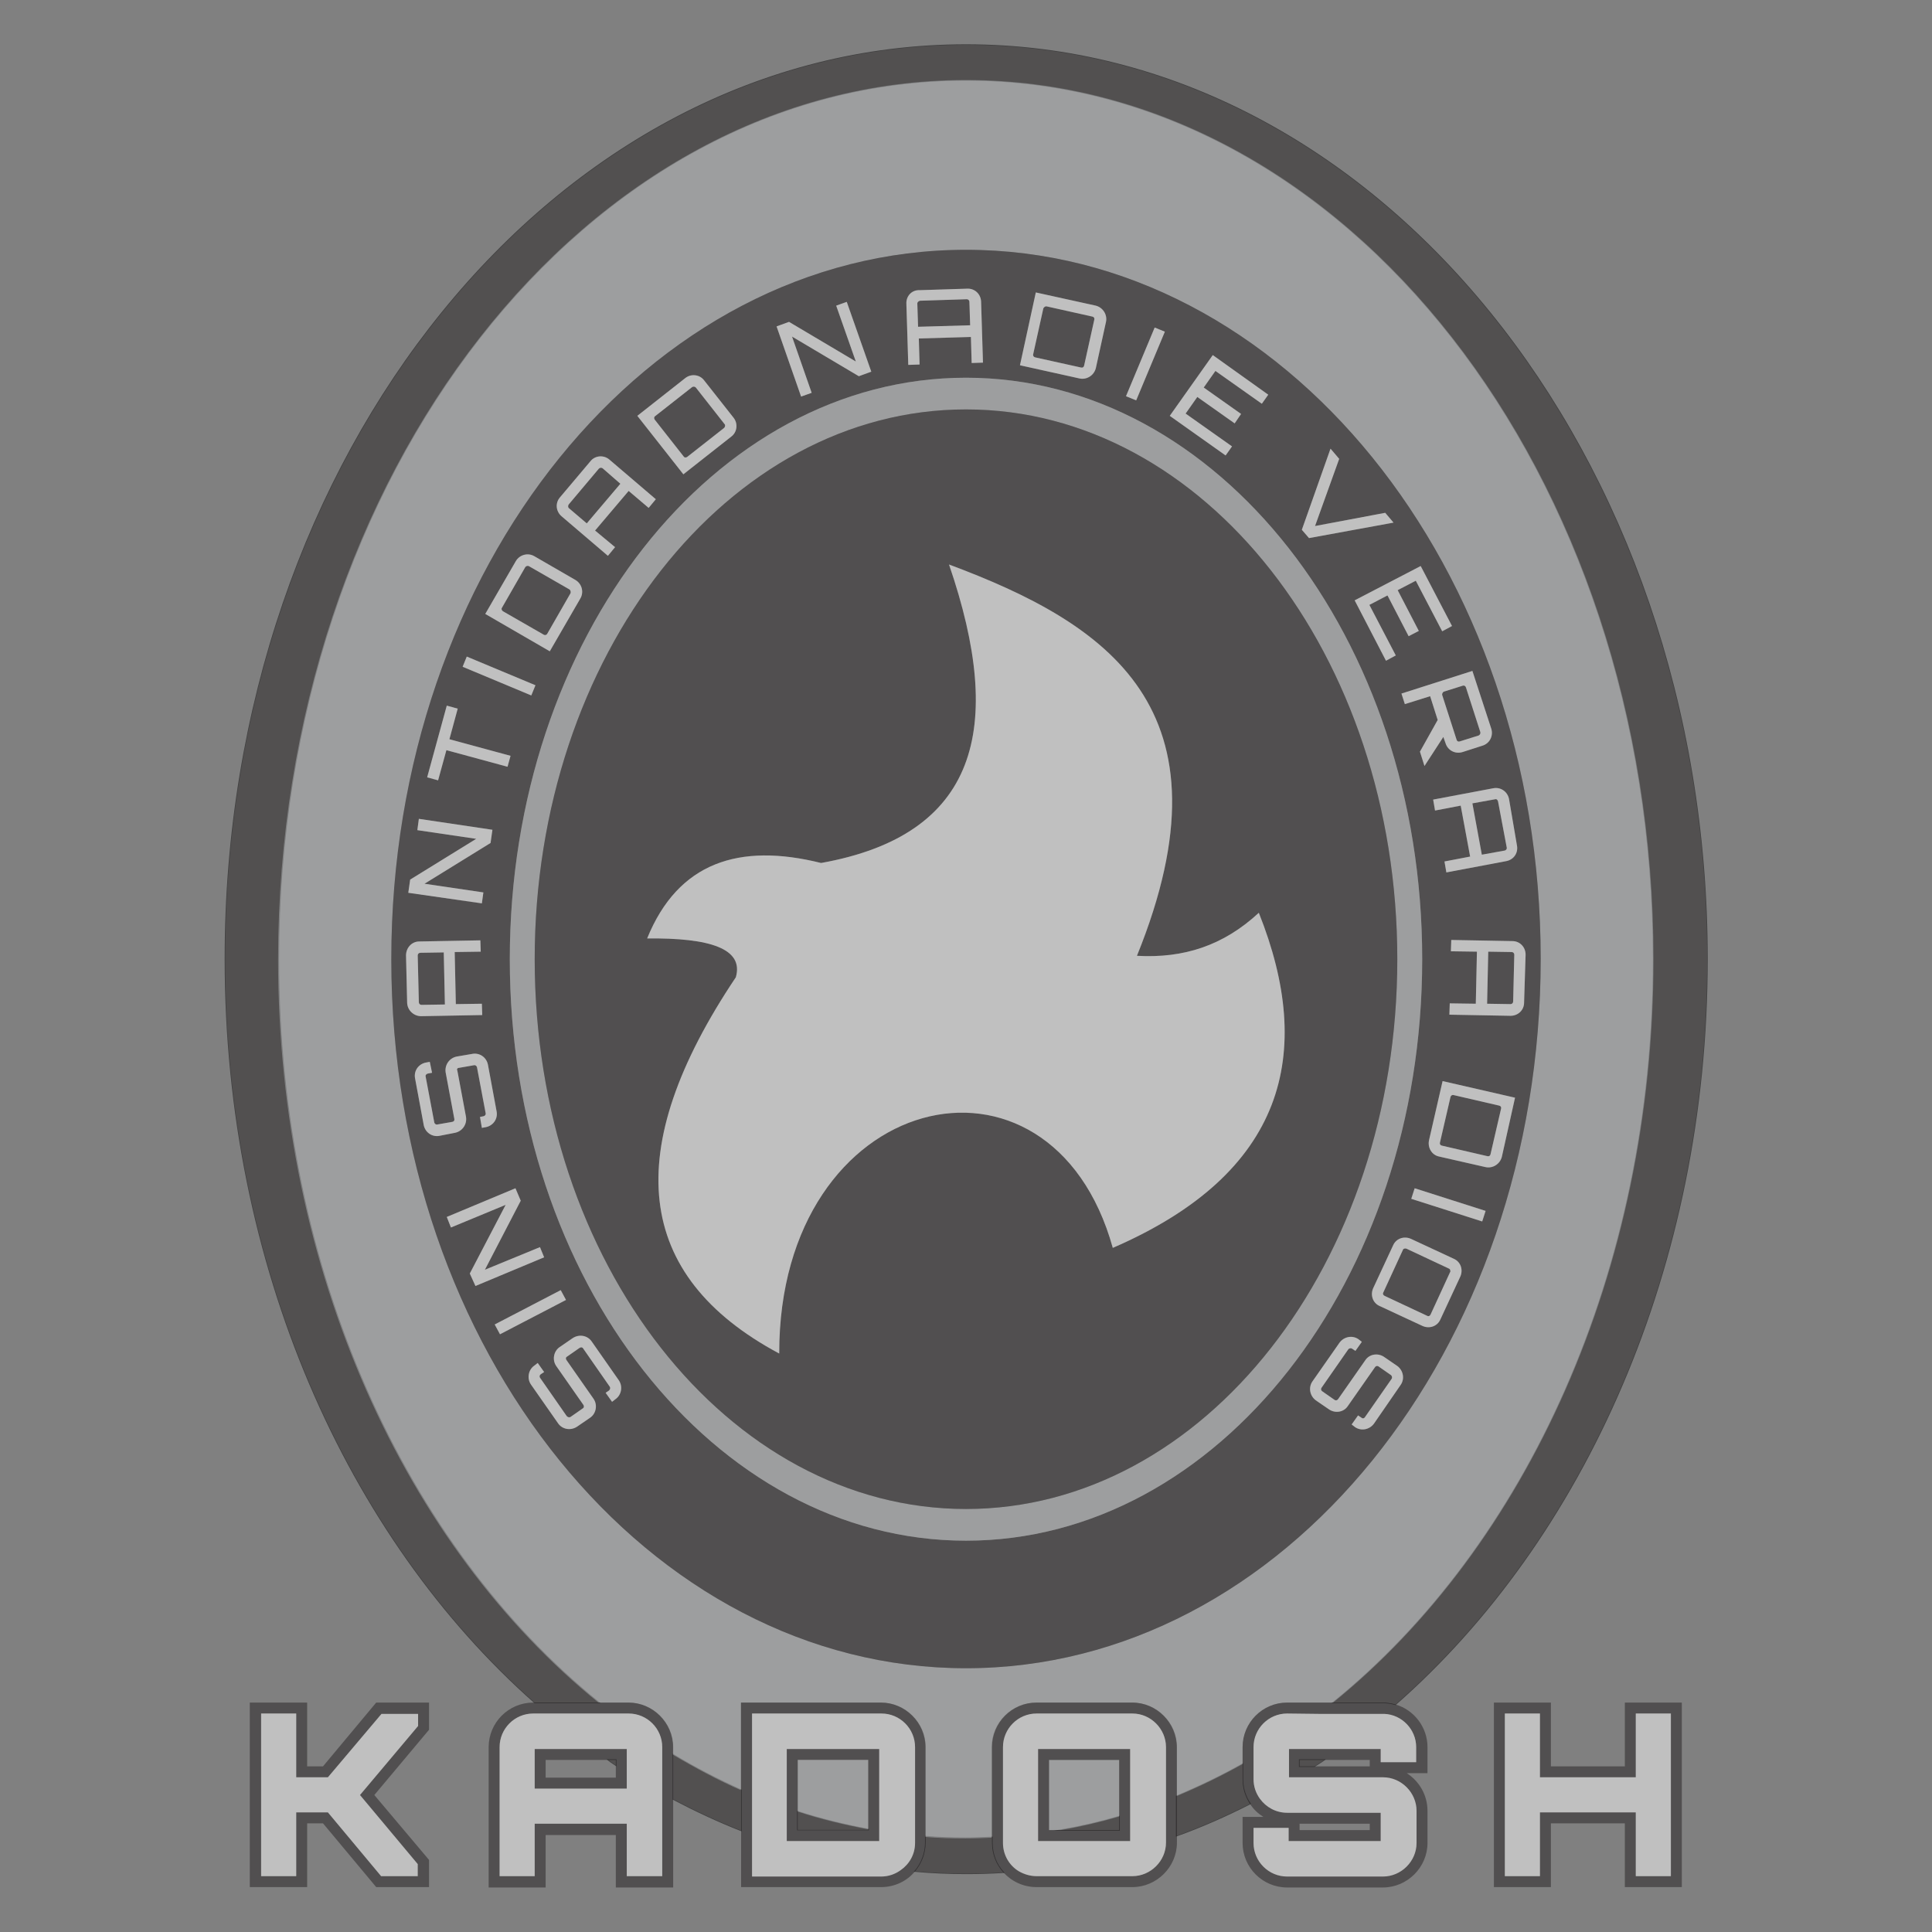 <?xml version="1.0" encoding="utf-8"?>
<!-- Generator: Adobe Illustrator 24.0.2, SVG Export Plug-In . SVG Version: 6.00 Build 0)  -->
<svg version="1.1" id="Capa_1" xmlns="http://www.w3.org/2000/svg" xmlns:xlink="http://www.w3.org/1999/xlink" x="0px" y="0px"
	 viewBox="0 0 512 512" style="enable-background:new 0 0 512 512;" xml:space="preserve">
<rect x="0" y="0" width="512" height="512" fill="#808080" stroke="none"/>
<style type="text/css">
	.st0{opacity:0.5;clip-path:url(#SVGID_2_);}
	.st1{clip-path:url(#SVGID_4_);fill:none;stroke:#000000;stroke-width:0.322;stroke-miterlimit:22.926;}
	.st2{clip-path:url(#SVGID_4_);fill-rule:evenodd;clip-rule:evenodd;fill:#231F20;}
	.st3{opacity:0.5;clip-path:url(#SVGID_2_);fill-rule:evenodd;clip-rule:evenodd;fill:#BBBCBF;}
	.st4{opacity:0.5;clip-path:url(#SVGID_2_);fill-rule:evenodd;clip-rule:evenodd;fill:#231F20;}
	.st5{opacity:0.5;clip-path:url(#SVGID_2_);fill-rule:evenodd;clip-rule:evenodd;fill:#FFFFFF;}
</style>
<g>
	<defs>
		<rect id="SVGID_1_" x="6" y="6" width="500" height="500"/>
	</defs>
	<clipPath id="SVGID_2_">
		<use xlink:href="#SVGID_1_"  style="overflow:visible;"/>
	</clipPath>
	<g class="st0">
		<g>
			<defs>
				<rect id="SVGID_3_" x="59" y="11.2" width="394" height="485.9"/>
			</defs>
			<clipPath id="SVGID_4_">
				<use xlink:href="#SVGID_3_"  style="overflow:visible;"/>
			</clipPath>
			<path class="st1" d="M230.1,484.8c-6.3-1.2-12.6-2.7-18.7-4.7v0v4.8h18.7V484.8L230.1,484.8z M296.6,481.4
				c-5.1,1.5-10.3,2.7-15.5,3.6h0.1h15.4V481.4L296.6,481.4z M163.2,467.8c-0.7-0.5-1.4-0.9-2-1.4h2V467.8z M196.4,485.1
				c-6.1-2.4-12.1-5.2-18-8.3v-11.8v0c5.8,3.5,11.8,6.6,18,9.4v0V485.1z M265.9,496.2c-3.3,0.2-6.6,0.3-9.9,0.3
				c-4.5,0-9-0.2-13.5-0.6c1.7-2,2.8-4.7,2.8-7.6v-1.6v0c3.5,0.3,7.1,0.4,10.7,0.4c2.3,0,4.6-0.1,6.9-0.2v0v1.4
				C262.9,491.4,264,494.1,265.9,496.2z M331.3,478c-6.3,3.2-12.8,6.1-19.5,8.5V476v0c6-2.5,11.8-5.3,17.5-8.5v0v3.9
				c0,2.1,0.5,4.1,1.6,6C331.1,477.6,331.2,477.8,331.3,478z M350.9,466.4c-0.8,0.6-1.7,1.1-2.6,1.7h-3.9v-1.7H350.9z M256,11.9
				c108.4,0,196.4,108.5,196.4,242.3c0,81.5-32.6,153.6-82.6,197.5c-1-0.3-2.2-0.5-3.3-0.5h-13.2h0c51-41.3,84.9-114.1,84.9-197
				c0-128.7-81.6-233-182.2-233S73.8,125.5,73.8,254.2c0,82.9,33.9,155.7,84.9,197h0h-17c-49.7-44-82-115.8-82-197
				C59.6,120.3,147.6,11.9,256,11.9z"/>
			<path class="st2" d="M230.1,484.8c-6.3-1.2-12.6-2.7-18.7-4.7v0v4.8h18.7V484.8L230.1,484.8z M296.6,481.4
				c-5.1,1.5-10.3,2.7-15.5,3.6h0.1h15.4V481.4L296.6,481.4z M163.2,467.8c-0.7-0.5-1.4-0.9-2-1.4h2V467.8z M196.4,485.1
				c-6.1-2.4-12.1-5.2-18-8.3v-11.8v0c5.8,3.5,11.8,6.6,18,9.4v0V485.1z M265.9,496.2c-3.3,0.2-6.6,0.3-9.9,0.3
				c-4.5,0-9-0.2-13.5-0.6c1.7-2,2.8-4.7,2.8-7.6v-1.6v0c3.5,0.3,7.1,0.4,10.7,0.4c2.3,0,4.6-0.1,6.9-0.2v0v1.4
				C262.9,491.4,264,494.1,265.9,496.2z M331.3,478c-6.3,3.2-12.8,6.1-19.5,8.5V476v0c6-2.5,11.8-5.3,17.5-8.5v0v3.9
				c0,2.1,0.5,4.1,1.6,6C331.1,477.6,331.2,477.8,331.3,478z M350.9,466.4c-0.8,0.6-1.7,1.1-2.6,1.7h-3.9v-1.7H350.9z M256,11.9
				c108.4,0,196.4,108.5,196.4,242.3c0,81.5-32.6,153.6-82.6,197.5c-1-0.3-2.2-0.5-3.3-0.5h-13.2h0c51-41.3,84.9-114.1,84.9-197
				c0-128.7-81.6-233-182.2-233c-100.6,0-182.2,104.3-182.2,233c0,82.9,33.9,155.7,84.9,197h0h-17c-49.7-44-82-115.8-82-197
				C59.6,120.3,147.6,11.9,256,11.9z"/>
		</g>
	</g>
	<path class="st3" d="M256,66.2c84.1,0,152.3,84.1,152.3,187.9S340.1,442.1,256,442.1c-84.1,0-152.3-84.1-152.3-187.9
		S171.9,66.2,256,66.2 M230.1,484.8c-6.3-1.2-12.6-2.7-18.7-4.7v-13.8h18.7V484.8z M296.6,481.4c-5.1,1.5-10.3,2.7-15.5,3.6H278
		v-18.6h18.6V481.4z M256,21.2c100.6,0,182.2,104.3,182.2,233c0,82.9-33.9,155.7-84.9,197h-12.2c-6.5,0-11.8,5.3-11.8,11.8v4.5
		c-5.7,3.2-11.5,6-17.5,8.5v-13c0-6.4-5.3-11.8-11.8-11.8h-25.4c-6.5,0-11.8,5.3-11.8,11.8v24c-2.3,0.1-4.6,0.2-6.9,0.2
		c-3.6,0-7.2-0.1-10.7-0.4V463c0-6.5-5.4-11.8-11.8-11.8h-37.1v23.2c-6.1-2.7-12.1-5.9-18-9.4V463c0-6.5-5.4-11.8-11.8-11.8h-7.9
		c-51-41.3-84.9-114.1-84.9-197C73.8,125.5,155.4,21.2,256,21.2z"/>
	<path class="st4" d="M256,100.1c66.8,0,120.9,69,120.9,154.1c0,85.1-54.1,154.1-120.9,154.1c-66.8,0-120.9-69-120.9-154.1
		C135.1,169.1,189.2,100.1,256,100.1 M132.5,353.6l17.5-9.1l-1.4-2.6l-17.5,9.1L132.5,353.6z M126,340.8l18.2-7.6l-1.1-2.7l-14.6,6
		l9.5-18.3l-1.4-3.3l-18.2,7.6l1.1,2.8l14.5-6l-9.5,18.2L126,340.8z M121.6,283l4-0.7c0.4-0.1,0.7,0.2,0.8,0.5l2.3,12.2
		c0.1,0.4-0.2,0.7-0.5,0.8l-1,0.2l0.5,2.9l1.1-0.2c1.9-0.4,3.2-2.2,2.8-4.2l-2.3-12.4c-0.4-1.9-2.2-3.2-4.2-2.8L121,280
		c-1.9,0.4-3.2,2.2-2.9,4.2l2.3,12.3c0.1,0.4-0.1,0.7-0.5,0.8l-4,0.7c-0.4,0.1-0.7-0.2-0.8-0.5l-2.3-12.2c-0.1-0.4,0.2-0.7,0.6-0.8
		l1.1-0.2l-0.6-2.9l-1.1,0.2c-1.9,0.4-3.2,2.2-2.8,4.2l2.3,12.4c0.4,1.9,2.2,3.2,4.2,2.8l4.1-0.8c1.9-0.4,3.2-2.2,2.9-4.2l-2.3-12.3
		C121,283.4,121.2,283,121.6,283z M117.6,252.4l0.3,13.8l-6.2,0.1c-0.4,0-0.7-0.3-0.7-0.7l-0.3-12.4c0-0.4,0.3-0.7,0.7-0.7
		L117.6,252.4z M111.6,269.3l16.2-0.3l-0.1-3l-6.9,0.1l-0.3-13.8l6.9-0.1l-0.1-3l-16.2,0.3c-2,0-3.5,1.7-3.5,3.7l0.3,12.6
		C108,267.8,109.7,269.3,111.6,269.3z M108.2,236.6l19.5,2.8l0.4-2.9l-15.6-2.3l17.5-10.8l0.5-3.5L111,217l-0.4,3l15.6,2.3
		l-17.5,10.8L108.2,236.6z M118.3,198.8l16.2,4.4l0.8-2.9l-16.2-4.4l2.2-8.1l-2.9-0.8l-5.2,19l2.9,0.8L118.3,198.8z M122.6,176.7
		l18.2,7.6l1.1-2.7l-18.2-7.6L122.6,176.7z M128.6,162.7l17.1,9.9l8.1-14c1-1.7,0.4-3.9-1.3-4.9l-10.9-6.3c-1.7-1-3.9-0.4-4.9,1.3
		L128.6,162.7z M151.2,157.2l-6.2,10.8c-0.2,0.3-0.6,0.4-0.9,0.2l-10.8-6.2c-0.3-0.2-0.5-0.6-0.3-0.9l6.2-10.8
		c0.2-0.3,0.6-0.4,0.9-0.3l10.8,6.2C151.2,156.4,151.3,156.8,151.2,157.2z M164.4,128.2l-8.9,10.5l-4.7-4c-0.3-0.2-0.3-0.7-0.1-1
		l8-9.5c0.3-0.3,0.7-0.3,1-0.1L164.4,128.2z M157.7,140.6l8.9-10.5l5.3,4.5l1.9-2.3l-12.3-10.5c-1.5-1.3-3.8-1.1-5,0.4l-8.1,9.6
		c-1.3,1.5-1.1,3.7,0.4,5l12.3,10.5l1.9-2.3L157.7,140.6z M191.9,113.4l-9.8,7.7c-0.3,0.2-0.7,0.2-0.9-0.1l-7.7-9.8
		c-0.2-0.3-0.2-0.7,0.1-0.9l9.8-7.7c0.3-0.2,0.7-0.2,1,0.1l7.7,9.8C192.2,112.7,192.2,113.1,191.9,113.4z M168.9,110.2l12.2,15.5
		l12.7-10c1.6-1.2,1.8-3.5,0.6-5l-7.8-9.9c-1.2-1.6-3.5-1.8-5-0.6L168.9,110.2z M221.6,81l5.2,14.8l-17.7-10.5l-3.3,1.2l6.5,18.6
		l2.8-1l-5.2-14.9l17.7,10.5l3.3-1.2L224.4,80L221.6,81z M240.2,80.5l0.5,16.2l3-0.1l-0.2-6.9l13.8-0.4l0.2,6.9l3-0.1l-0.5-16.2
		c-0.1-2-1.7-3.5-3.7-3.4l-12.6,0.4C241.6,76.8,240.1,78.5,240.2,80.5z M243.8,79.7l12.4-0.4c0.4,0,0.7,0.3,0.7,0.7l0.2,6.2
		l-13.8,0.4l-0.2-6.2C243.1,80.1,243.4,79.8,243.8,79.7z M277.4,81.2l12.1,2.7c0.4,0.1,0.6,0.4,0.5,0.8l-2.7,12.2
		c-0.1,0.4-0.4,0.6-0.8,0.5l-12.2-2.7c-0.4-0.1-0.6-0.5-0.5-0.8l2.7-12.2C276.7,81.4,277,81.1,277.4,81.2z M274.5,77.5l-4.2,19.3
		l15.8,3.5c1.9,0.4,3.8-0.8,4.3-2.7l2.7-12.3c0.4-1.9-0.8-3.8-2.7-4.3L274.5,77.5z M306,86.8l-7.6,18.2l2.7,1.1l7.6-18.2L306,86.8z
		 M321.4,94.1L310,110.2l14.8,10.5l1.7-2.4l-12.3-8.7l3.1-4.4l9.9,7l1.7-2.5l-9.9-7l3.1-4.4l12.3,8.7l1.7-2.4L321.4,94.1z
		 M352.6,118.9l-7.6,21.5l1.9,2.2l22.4-4.1l-2.2-2.6l-18.6,3.5l6.4-17.8L352.6,118.9z M376.5,150l-17.5,9.1l8.3,16l2.6-1.4l-7-13.4
		l4.8-2.5l5.6,10.8l2.7-1.4l-5.6-10.8l4.8-2.5l7,13.4l2.6-1.4L376.5,150z M388.5,182.2l3.8,11.8c0.1,0.4-0.1,0.7-0.4,0.9l-5.1,1.6
		c-0.4,0.1-0.7-0.1-0.8-0.5l-3.8-11.8c-0.1-0.3,0.1-0.7,0.4-0.9l5.1-1.6C388,181.6,388.4,181.8,388.5,182.2z M390.2,177.8l-18.8,6
		l0.9,2.8l6.7-2.1l2,6.3l-4.7,8.4l1.2,3.8l5-7.7l0.6,1.7c0.6,1.9,2.6,2.9,4.5,2.3l5.3-1.7c1.9-0.6,2.9-2.6,2.3-4.5L390.2,177.8z
		 M397,212.4l2.3,12.2c0.1,0.4-0.2,0.7-0.5,0.8l-6.1,1.1l-2.5-13.6l6.1-1.1C396.6,211.7,396.9,212,397,212.4z M399.9,211.7
		c-0.4-1.9-2.2-3.2-4.2-2.8l-15.9,3l0.5,2.9l6.8-1.3l2.5,13.5l-6.8,1.3l0.5,2.9l15.9-3c2-0.4,3.2-2.2,2.8-4.2L399.9,211.7z
		 M394.4,252.2l6.2,0.1c0.4,0,0.7,0.3,0.7,0.7l-0.3,12.4c0,0.4-0.3,0.7-0.7,0.7l-6.2-0.1L394.4,252.2z M404.3,253
		c0-2-1.5-3.6-3.5-3.6l-16.2-0.3l-0.1,3l6.9,0.1l-0.3,13.8l-6.9-0.1l-0.1,3l16.2,0.3c2,0,3.6-1.5,3.6-3.5L404.3,253z M397.3,293
		c0.4,0.1,0.6,0.4,0.5,0.8l-2.8,12.1c-0.1,0.4-0.4,0.6-0.8,0.5l-12.1-2.8c-0.4-0.1-0.6-0.4-0.5-0.8l2.8-12.1
		c0.1-0.4,0.5-0.6,0.8-0.5L397.3,293z M401.5,290.9l-19.2-4.4l-3.6,15.7c-0.4,1.9,0.7,3.9,2.7,4.3l12.3,2.8c1.9,0.4,3.8-0.8,4.3-2.7
		L401.5,290.9z M393.7,320.9l-18.8-6l-0.9,2.8l18.8,6L393.7,320.9z M372.7,330.9l11.3,5.3c0.2,0.1,0.3,0.2,0.3,0.4
		c0.1,0.2,0.1,0.4,0,0.5l-5.2,11.3c-0.2,0.4-0.6,0.5-0.9,0.3l-11.3-5.3c-0.4-0.2-0.5-0.6-0.3-0.9l5.2-11.3
		C371.9,330.9,372.3,330.8,372.7,330.9z M385.3,333.6l-11.4-5.3c-1.8-0.8-3.9-0.1-4.7,1.7l-5.3,11.4c-0.8,1.8-0.1,3.9,1.7,4.7
		l11.4,5.3c1.8,0.8,3.9,0.1,4.7-1.7l5.3-11.4C387.8,336.5,387.1,334.4,385.3,333.6z M371.2,367c1.1-1.6,0.7-3.8-0.9-5l-3.5-2.4
		c-1.6-1.1-3.9-0.8-5,0.9l-7.2,10.3c-0.2,0.3-0.6,0.4-0.9,0.2l-3.3-2.3c-0.3-0.2-0.4-0.6-0.2-0.9l7.1-10.2c0.2-0.3,0.7-0.4,1-0.2
		l0.9,0.6l1.7-2.4l-0.9-0.7c-1.6-1.1-3.8-0.7-5,0.9l-7.2,10.3c-1.1,1.6-0.7,3.8,0.9,5l3.5,2.4c1.6,1.1,3.9,0.8,5-0.9l7.2-10.3
		c0.2-0.3,0.6-0.4,0.9-0.2l3.3,2.3c0.3,0.2,0.4,0.7,0.2,1l-7.1,10.2c-0.2,0.3-0.6,0.4-0.9,0.1l-0.9-0.6l-1.7,2.4l0.9,0.7
		c1.6,1.1,3.8,0.7,5-0.9L371.2,367z M156.4,375.7c1.6-1.1,2-3.4,0.9-5l-7.2-10.3c-0.2-0.3-0.2-0.7,0.2-0.9l3.3-2.3
		c0.3-0.2,0.7-0.2,0.9,0.1l7.1,10.2c0.2,0.3,0.1,0.7-0.2,1l-0.9,0.6l1.7,2.4l0.9-0.7c1.6-1.1,2-3.4,0.9-5l-7.2-10.3
		c-1.1-1.6-3.3-2-5-0.9l-3.5,2.4c-1.6,1.1-2,3.4-0.9,5l7.2,10.3c0.2,0.3,0.2,0.7-0.1,0.9l-3.3,2.3c-0.3,0.2-0.7,0.1-1-0.2l-7.1-10.2
		c-0.2-0.3-0.1-0.7,0.2-0.9l0.9-0.6l-1.7-2.4l-0.9,0.7c-1.6,1.1-2,3.4-0.9,5l7.2,10.3c1.1,1.6,3.3,2,5,0.9L156.4,375.7z M256,66.2
		c84.1,0,152.3,84.1,152.3,187.9S340.1,442.1,256,442.1c-84.1,0-152.3-84.1-152.3-187.9S171.9,66.2,256,66.2z"/>
	<path class="st3" d="M256,108.5c63.1,0,114.3,65.2,114.3,145.7S319.1,399.9,256,399.9c-63.1,0-114.3-65.2-114.3-145.7
		S192.9,108.5,256,108.5 M256,100.1c66.8,0,120.9,69,120.9,154.1c0,85.1-54.1,154.1-120.9,154.1c-66.8,0-120.9-69-120.9-154.1
		C135.1,169.1,189.2,100.1,256,100.1z"/>
	<path class="st4" d="M251.5,149.6c41.8,15.6,76.4,38.1,49.8,103.7c12.4,0.7,22.9-2.7,32.3-11.4c14.9,37.3,7,69-38.7,88.8
		c-16.4-59-88.5-42-88.4,28C168,338.1,164.3,304.8,195,259c2.2-7.6-6.9-10.5-23.5-10.3c8.2-20.2,24.4-25.4,46.1-20
		C258.9,221.3,266.5,193.3,251.5,149.6 M256,108.5c63.1,0,114.3,65.2,114.3,145.7S319.1,399.9,256,399.9
		c-63.1,0-114.3-65.2-114.3-145.7S192.9,108.5,256,108.5z"/>
	<path class="st5" d="M132.5,353.6l17.5-9.1l-1.4-2.6l-17.5,9.1L132.5,353.6z M126,340.8l18.2-7.6l-1.1-2.7l-14.6,6l9.5-18.3
		l-1.4-3.3l-18.2,7.6l1.1,2.8l14.5-6l-9.5,18.2L126,340.8z M121.6,283l4-0.7c0.4-0.1,0.7,0.2,0.8,0.5l2.3,12.2
		c0.1,0.4-0.2,0.7-0.5,0.8l-1,0.2l0.5,2.9l1.1-0.2c1.9-0.4,3.2-2.2,2.8-4.2l-2.3-12.4c-0.4-1.9-2.2-3.2-4.2-2.8L121,280
		c-1.9,0.4-3.2,2.2-2.9,4.2l2.3,12.3c0.1,0.4-0.1,0.7-0.5,0.8l-4,0.7c-0.4,0.1-0.7-0.2-0.8-0.5l-2.3-12.2c-0.1-0.4,0.2-0.7,0.6-0.8
		l1.1-0.2l-0.6-2.9l-1.1,0.2c-1.9,0.4-3.2,2.2-2.8,4.2l2.3,12.4c0.4,1.9,2.2,3.2,4.2,2.8l4.1-0.8c1.9-0.4,3.2-2.2,2.9-4.2l-2.3-12.3
		C121,283.4,121.2,283,121.6,283z M117.6,252.4l0.3,13.8l-6.2,0.1c-0.4,0-0.7-0.3-0.7-0.7l-0.3-12.4c0-0.4,0.3-0.7,0.7-0.7
		L117.6,252.4z M111.6,269.3l16.2-0.3l-0.1-3l-6.9,0.1l-0.3-13.8l6.9-0.1l-0.1-3l-16.2,0.3c-2,0-3.5,1.7-3.5,3.7l0.3,12.6
		C108,267.8,109.7,269.3,111.6,269.3z M108.2,236.6l19.5,2.8l0.4-2.9l-15.6-2.3l17.5-10.8l0.5-3.5L111,217l-0.4,3l15.6,2.3
		l-17.5,10.8L108.2,236.6z M118.3,198.8l16.2,4.4l0.8-2.9l-16.2-4.4l2.2-8.1l-2.9-0.8l-5.2,19l2.9,0.8L118.3,198.8z M122.6,176.7
		l18.2,7.6l1.1-2.7l-18.2-7.6L122.6,176.7z M128.6,162.7l17.1,9.9l8.1-14c1-1.7,0.4-3.9-1.3-4.9l-10.9-6.3c-1.7-1-3.9-0.4-4.9,1.3
		L128.6,162.7z M151.2,157.2l-6.2,10.8c-0.2,0.3-0.6,0.4-0.9,0.2l-10.8-6.2c-0.3-0.2-0.5-0.6-0.3-0.9l6.2-10.8
		c0.2-0.3,0.6-0.4,0.9-0.3l10.8,6.2C151.2,156.4,151.3,156.8,151.2,157.2z M164.4,128.2l-8.9,10.5l-4.7-4c-0.3-0.2-0.3-0.7-0.1-1
		l8-9.5c0.3-0.3,0.7-0.3,1-0.1L164.4,128.2z M157.7,140.6l8.9-10.5l5.3,4.5l1.9-2.3l-12.3-10.5c-1.5-1.3-3.8-1.1-5,0.4l-8.1,9.6
		c-1.3,1.5-1.1,3.7,0.4,5l12.3,10.5l1.9-2.3L157.7,140.6z M191.9,113.4l-9.8,7.7c-0.3,0.2-0.7,0.2-0.9-0.1l-7.7-9.8
		c-0.2-0.3-0.2-0.7,0.1-0.9l9.8-7.7c0.3-0.2,0.7-0.2,1,0.1l7.7,9.8C192.2,112.7,192.2,113.1,191.9,113.4z M168.9,110.2l12.2,15.5
		l12.7-10c1.6-1.2,1.8-3.5,0.6-5l-7.8-9.9c-1.2-1.6-3.5-1.8-5-0.6L168.9,110.2z M221.6,81l5.2,14.8l-17.7-10.5l-3.3,1.2l6.5,18.6
		l2.8-1l-5.2-14.9l17.7,10.5l3.3-1.2L224.4,80L221.6,81z M240.2,80.5l0.5,16.2l3-0.1l-0.2-6.9l13.8-0.4l0.2,6.9l3-0.1l-0.5-16.2
		c-0.1-2-1.7-3.5-3.7-3.4l-12.6,0.4C241.6,76.8,240.1,78.5,240.2,80.5z M243.8,79.7l12.4-0.4c0.4,0,0.7,0.3,0.7,0.7l0.2,6.2
		l-13.8,0.4l-0.2-6.2C243.1,80.1,243.4,79.8,243.8,79.7z M277.4,81.2l12.1,2.7c0.4,0.1,0.6,0.4,0.5,0.8l-2.7,12.2
		c-0.1,0.4-0.4,0.6-0.8,0.5l-12.2-2.7c-0.4-0.1-0.6-0.5-0.5-0.8l2.7-12.2C276.7,81.4,277,81.1,277.4,81.2z M274.5,77.5l-4.2,19.3
		l15.8,3.5c1.9,0.4,3.8-0.8,4.3-2.7l2.7-12.3c0.4-1.9-0.8-3.8-2.7-4.3L274.5,77.5z M306,86.8l-7.6,18.2l2.7,1.1l7.6-18.2L306,86.8z
		 M321.4,94.1L310,110.2l14.8,10.5l1.7-2.4l-12.3-8.7l3.1-4.4l9.9,7l1.7-2.5l-9.9-7l3.1-4.4l12.3,8.7l1.7-2.4L321.4,94.1z
		 M352.6,118.9l-7.6,21.5l1.9,2.2l22.4-4.1l-2.2-2.6l-18.6,3.5l6.4-17.8L352.6,118.9z M376.5,150l-17.5,9.1l8.3,16l2.6-1.4l-7-13.4
		l4.8-2.5l5.6,10.8l2.7-1.4l-5.6-10.8l4.8-2.5l7,13.4l2.6-1.4L376.5,150z M388.5,182.2l3.8,11.8c0.1,0.4-0.1,0.7-0.4,0.9l-5.1,1.6
		c-0.4,0.1-0.7-0.1-0.8-0.5l-3.8-11.8c-0.1-0.3,0.1-0.7,0.4-0.9l5.1-1.6C388,181.6,388.4,181.8,388.5,182.2z M390.2,177.8l-18.8,6
		l0.9,2.8l6.7-2.1l2,6.3l-4.7,8.4l1.2,3.8l5-7.7l0.6,1.7c0.6,1.9,2.6,2.9,4.5,2.3l5.3-1.7c1.9-0.6,2.9-2.6,2.3-4.5L390.2,177.8z
		 M397,212.4l2.3,12.2c0.1,0.4-0.2,0.7-0.5,0.8l-6.1,1.1l-2.5-13.6l6.1-1.1C396.6,211.7,396.9,212,397,212.4z M399.9,211.7
		c-0.4-1.9-2.2-3.2-4.2-2.8l-15.9,3l0.5,2.9l6.8-1.3l2.5,13.5l-6.8,1.3l0.5,2.9l15.9-3c2-0.4,3.2-2.2,2.8-4.2L399.9,211.7z
		 M394.4,252.2l6.2,0.1c0.4,0,0.7,0.3,0.7,0.7l-0.3,12.4c0,0.4-0.3,0.7-0.7,0.7l-6.2-0.1L394.4,252.2z M404.3,253
		c0-2-1.5-3.6-3.5-3.6l-16.2-0.3l-0.1,3l6.9,0.1l-0.3,13.8l-6.9-0.1l-0.1,3l16.2,0.3c2,0,3.6-1.5,3.6-3.5L404.3,253z M397.3,293
		c0.4,0.1,0.6,0.4,0.5,0.8l-2.8,12.1c-0.1,0.4-0.4,0.6-0.8,0.5l-12.1-2.8c-0.4-0.1-0.6-0.4-0.5-0.8l2.8-12.1
		c0.1-0.4,0.5-0.6,0.8-0.5L397.3,293z M401.5,290.9l-19.2-4.4l-3.6,15.7c-0.4,1.9,0.7,3.9,2.7,4.3l12.3,2.8c1.9,0.4,3.8-0.8,4.3-2.7
		L401.5,290.9z M393.7,320.9l-18.8-6l-0.9,2.8l18.8,6L393.7,320.9z M372.7,330.9l11.3,5.3c0.2,0.1,0.3,0.2,0.3,0.4
		c0.1,0.2,0.1,0.4,0,0.5l-5.2,11.3c-0.2,0.4-0.6,0.5-0.9,0.3l-11.3-5.3c-0.4-0.2-0.5-0.6-0.3-0.9l5.2-11.3
		C371.9,330.9,372.3,330.8,372.7,330.9z M385.3,333.6l-11.4-5.3c-1.8-0.8-3.9-0.1-4.7,1.7l-5.3,11.4c-0.8,1.8-0.1,3.9,1.7,4.7
		l11.4,5.3c1.8,0.8,3.9,0.1,4.7-1.7l5.3-11.4C387.8,336.5,387.1,334.4,385.3,333.6z M371.2,367c1.1-1.6,0.7-3.8-0.9-5l-3.5-2.4
		c-1.6-1.1-3.9-0.8-5,0.9l-7.2,10.3c-0.2,0.3-0.6,0.4-0.9,0.2l-3.3-2.3c-0.3-0.2-0.4-0.6-0.2-0.9l7.1-10.2c0.2-0.3,0.7-0.4,1-0.2
		l0.9,0.6l1.7-2.4l-0.9-0.7c-1.6-1.1-3.8-0.7-5,0.9l-7.2,10.3c-1.1,1.6-0.7,3.8,0.9,5l3.5,2.4c1.6,1.1,3.9,0.8,5-0.9l7.2-10.3
		c0.2-0.3,0.6-0.4,0.9-0.2l3.3,2.3c0.3,0.2,0.4,0.7,0.2,1l-7.1,10.2c-0.2,0.3-0.6,0.4-0.9,0.1l-0.9-0.6l-1.7,2.4l0.9,0.7
		c1.6,1.1,3.8,0.7,5-0.9L371.2,367z M156.4,375.7c1.6-1.1,2-3.4,0.9-5l-7.2-10.3c-0.2-0.3-0.2-0.7,0.2-0.9l3.3-2.3
		c0.3-0.2,0.7-0.2,0.9,0.1l7.1,10.2c0.2,0.3,0.1,0.7-0.2,1l-0.9,0.6l1.7,2.4l0.9-0.7c1.6-1.1,2-3.4,0.9-5l-7.2-10.3
		c-1.1-1.6-3.3-2-5-0.9l-3.5,2.4c-1.6,1.1-2,3.4-0.9,5l7.2,10.3c0.2,0.3,0.2,0.7-0.1,0.9l-3.3,2.3c-0.3,0.2-0.7,0.1-1-0.2l-7.1-10.2
		c-0.2-0.3-0.1-0.7,0.2-0.9l0.9-0.6l-1.7-2.4l-0.9,0.7c-1.6,1.1-2,3.4-0.9,5l7.2,10.3c1.1,1.6,3.3,2,5,0.9L156.4,375.7z"/>
	<path class="st4" d="M163.2,471.1h-18.6v-4.7h16.5h2.1v1.4V471.1z M129.5,463v37.2h15.1v-13.9h18.6v13.9h15.2v-23.3v-11.8V463
		c0-6.5-5.4-11.8-11.8-11.8h-7.9h-17h-0.4C134.8,451.2,129.5,456.5,129.5,463z M211.4,466.4h18.7v18.5v0.1h-18.7v-4.8V466.4z
		 M196.4,451.2v23.2v10.7v15h37.1c3.6,0,6.9-1.6,9-4.2c1.7-2,2.8-4.7,2.8-7.6v-1.6V463c0-6.5-5.4-11.8-11.8-11.8H196.4z M278,466.4
		h18.6v15v3.6h-15.4H278V466.4z M274.7,451.2c-6.5,0-11.8,5.3-11.8,11.8v24v1.4c0,3,1.1,5.7,3,7.8c2.2,2.4,5.3,3.9,8.8,3.9h25.4
		c6.4,0,11.8-5.3,11.8-11.8v-1.8V476v-13c0-6.4-5.3-11.8-11.8-11.8H274.7z M344.4,483.3H363v1.7h-18.6V483.3z M344.4,466.4h6.4H363
		v1.7h-14.7h-3.9V466.4z M341.1,451.2c-6.5,0-11.8,5.3-11.8,11.8v4.6v3.9c0,2.1,0.5,4.1,1.6,6c0.1,0.2,0.2,0.4,0.4,0.6
		c0.9,1.4,2.1,2.5,3.5,3.4h-5.5v6.9c0,6.5,5.3,11.8,11.8,11.8h25.4c6.4,0,11.8-5.3,11.8-11.8v-8.5c0-4.1-2.1-7.8-5.5-10h5.5V463
		c0-5.3-3.6-9.9-8.5-11.3c-1-0.3-2.2-0.5-3.3-0.5h-13.2H341.1z M395.9,451.2v48.9H411v-16.9h19.6v16.9h15.1v-48.9h-15.1v16.9H411
		v-16.9H395.9z M141.7,463.5H157h9.1v6.2v4.3h-24.4V463.5z M141.3,454.1c-4.9,0-8.9,4-8.9,8.9v34.2h9.3v-13.9h24.4v13.9h9.4v-22v-12
		V463c0-4.9-4-8.9-8.9-8.9h-4.2H145H141.3z M208.5,463.5H233v21.9v2.5h-24.5v-8.7V463.5z M199.3,454.1v21.6v10.6v11h34.2
		c1.9,0,3.7-0.6,5.2-1.7c2.3-1.6,3.8-4.2,3.8-7.2v-1.8V463c0-4.9-4-8.9-8.9-8.9H199.3z M275.1,463.5h24.4v17v7.4h-24.4v-2V463.5z
		 M274.7,454.1c-4.9,0-8.9,4-8.9,8.9v23.9v1.5c0,3.2,1.7,6,4.2,7.5c1.4,0.8,3,1.3,4.7,1.3h25.4c4.8,0,8.9-4,8.9-8.9v-0.8v-10.4V463
		c0-4.8-4-8.9-8.9-8.9H274.7z M398.8,454.1v43.1h9.3v-16.9h25.4v16.9h9.3v-43.1h-9.3V471h-25.4v-16.9H398.8z M341.1,454.1
		c-4.9,0-8.9,4-8.9,8.9v2.9v5.6c0,1.9,0.6,3.7,1.7,5.2c1.6,2.2,4.2,3.7,7.2,3.7h24.8v7.5h-24.4v-3.5h-9.3v4c0,4.9,4,8.9,8.9,8.9
		h25.4c4.8,0,8.9-4,8.9-8.9v-8.5c0-4.8-4-8.9-8.9-8.9h-22.7h-2.2v-7.5H355h10.9v3.5h9.4v-4c0-4.7-3.8-8.6-8.4-8.8l-17.4,0
		L341.1,454.1z M95.4,475.7l15.4-18.3v-3.2h-9.7L86.9,471h-8.4v-16.9h-9.3v43.1h9.3v-16.9h8.4l14.1,16.9h9.7V494L95.4,475.7z
		 M99.2,475.7l14.5-17.3v-7.2h-14l-14.1,16.9h-4.2v-16.9H66.2v48.9h15.2v-16.9h4.2l14.1,16.9h14v-7.2L99.2,475.7z"/>
	<path class="st5" d="M251.5,149.6c41.8,15.6,76.4,38.1,49.8,103.7c12.4,0.7,22.9-2.7,32.3-11.4c14.9,37.3,7,69-38.7,88.8
		c-16.4-59-88.5-42-88.4,28C168,338.1,164.3,304.8,195,259c2.2-7.6-6.9-10.5-23.5-10.3c8.2-20.2,24.4-25.4,46.1-20
		C258.9,221.3,266.5,193.3,251.5,149.6"/>
	<path class="st5" d="M141.7,463.5H157h9.1v6.2v4.3h-24.4V463.5z M141.3,454.1c-4.9,0-8.9,4-8.9,8.9v34.2h9.3v-13.9h24.4v13.9h9.4
		v-22v-12V463c0-4.9-4-8.9-8.9-8.9h-4.2H145H141.3z M208.5,463.5H233v21.9v2.5h-24.5v-8.7V463.5z M199.3,454.1v21.6v10.6v11h34.2
		c1.9,0,3.7-0.6,5.2-1.7c2.3-1.6,3.8-4.2,3.8-7.2v-1.8V463c0-4.9-4-8.9-8.9-8.9H199.3z M275.1,463.5h24.4v17v7.4h-24.4v-2V463.5z
		 M274.7,454.1c-4.9,0-8.9,4-8.9,8.9v23.9v1.5c0,3.2,1.7,6,4.2,7.5c1.4,0.8,3,1.3,4.7,1.3h25.4c4.8,0,8.9-4,8.9-8.9v-0.8v-10.4V463
		c0-4.8-4-8.9-8.9-8.9H274.7z M398.8,454.1v43.1h9.3v-16.9h25.4v16.9h9.3v-43.1h-9.3V471h-25.4v-16.9H398.8z M341.1,454.1
		c-4.9,0-8.9,4-8.9,8.9v2.9v5.6c0,1.9,0.6,3.7,1.7,5.2c1.6,2.2,4.2,3.7,7.2,3.7h24.8v7.5h-24.4v-3.5h-9.3v4c0,4.9,4,8.9,8.9,8.9
		h25.4c4.8,0,8.9-4,8.9-8.9v-8.5c0-4.8-4-8.9-8.9-8.9h-22.7h-2.2v-7.5H355h10.9v3.5h9.4v-4c0-4.7-3.8-8.6-8.4-8.8l-17.4,0
		L341.1,454.1z M95.4,475.7l15.4-18.3v-3.2h-9.7L86.9,471h-8.4v-16.9h-9.3v43.1h9.3v-16.9h8.4l14.1,16.9h9.7V494L95.4,475.7z"/>
</g>
</svg>
